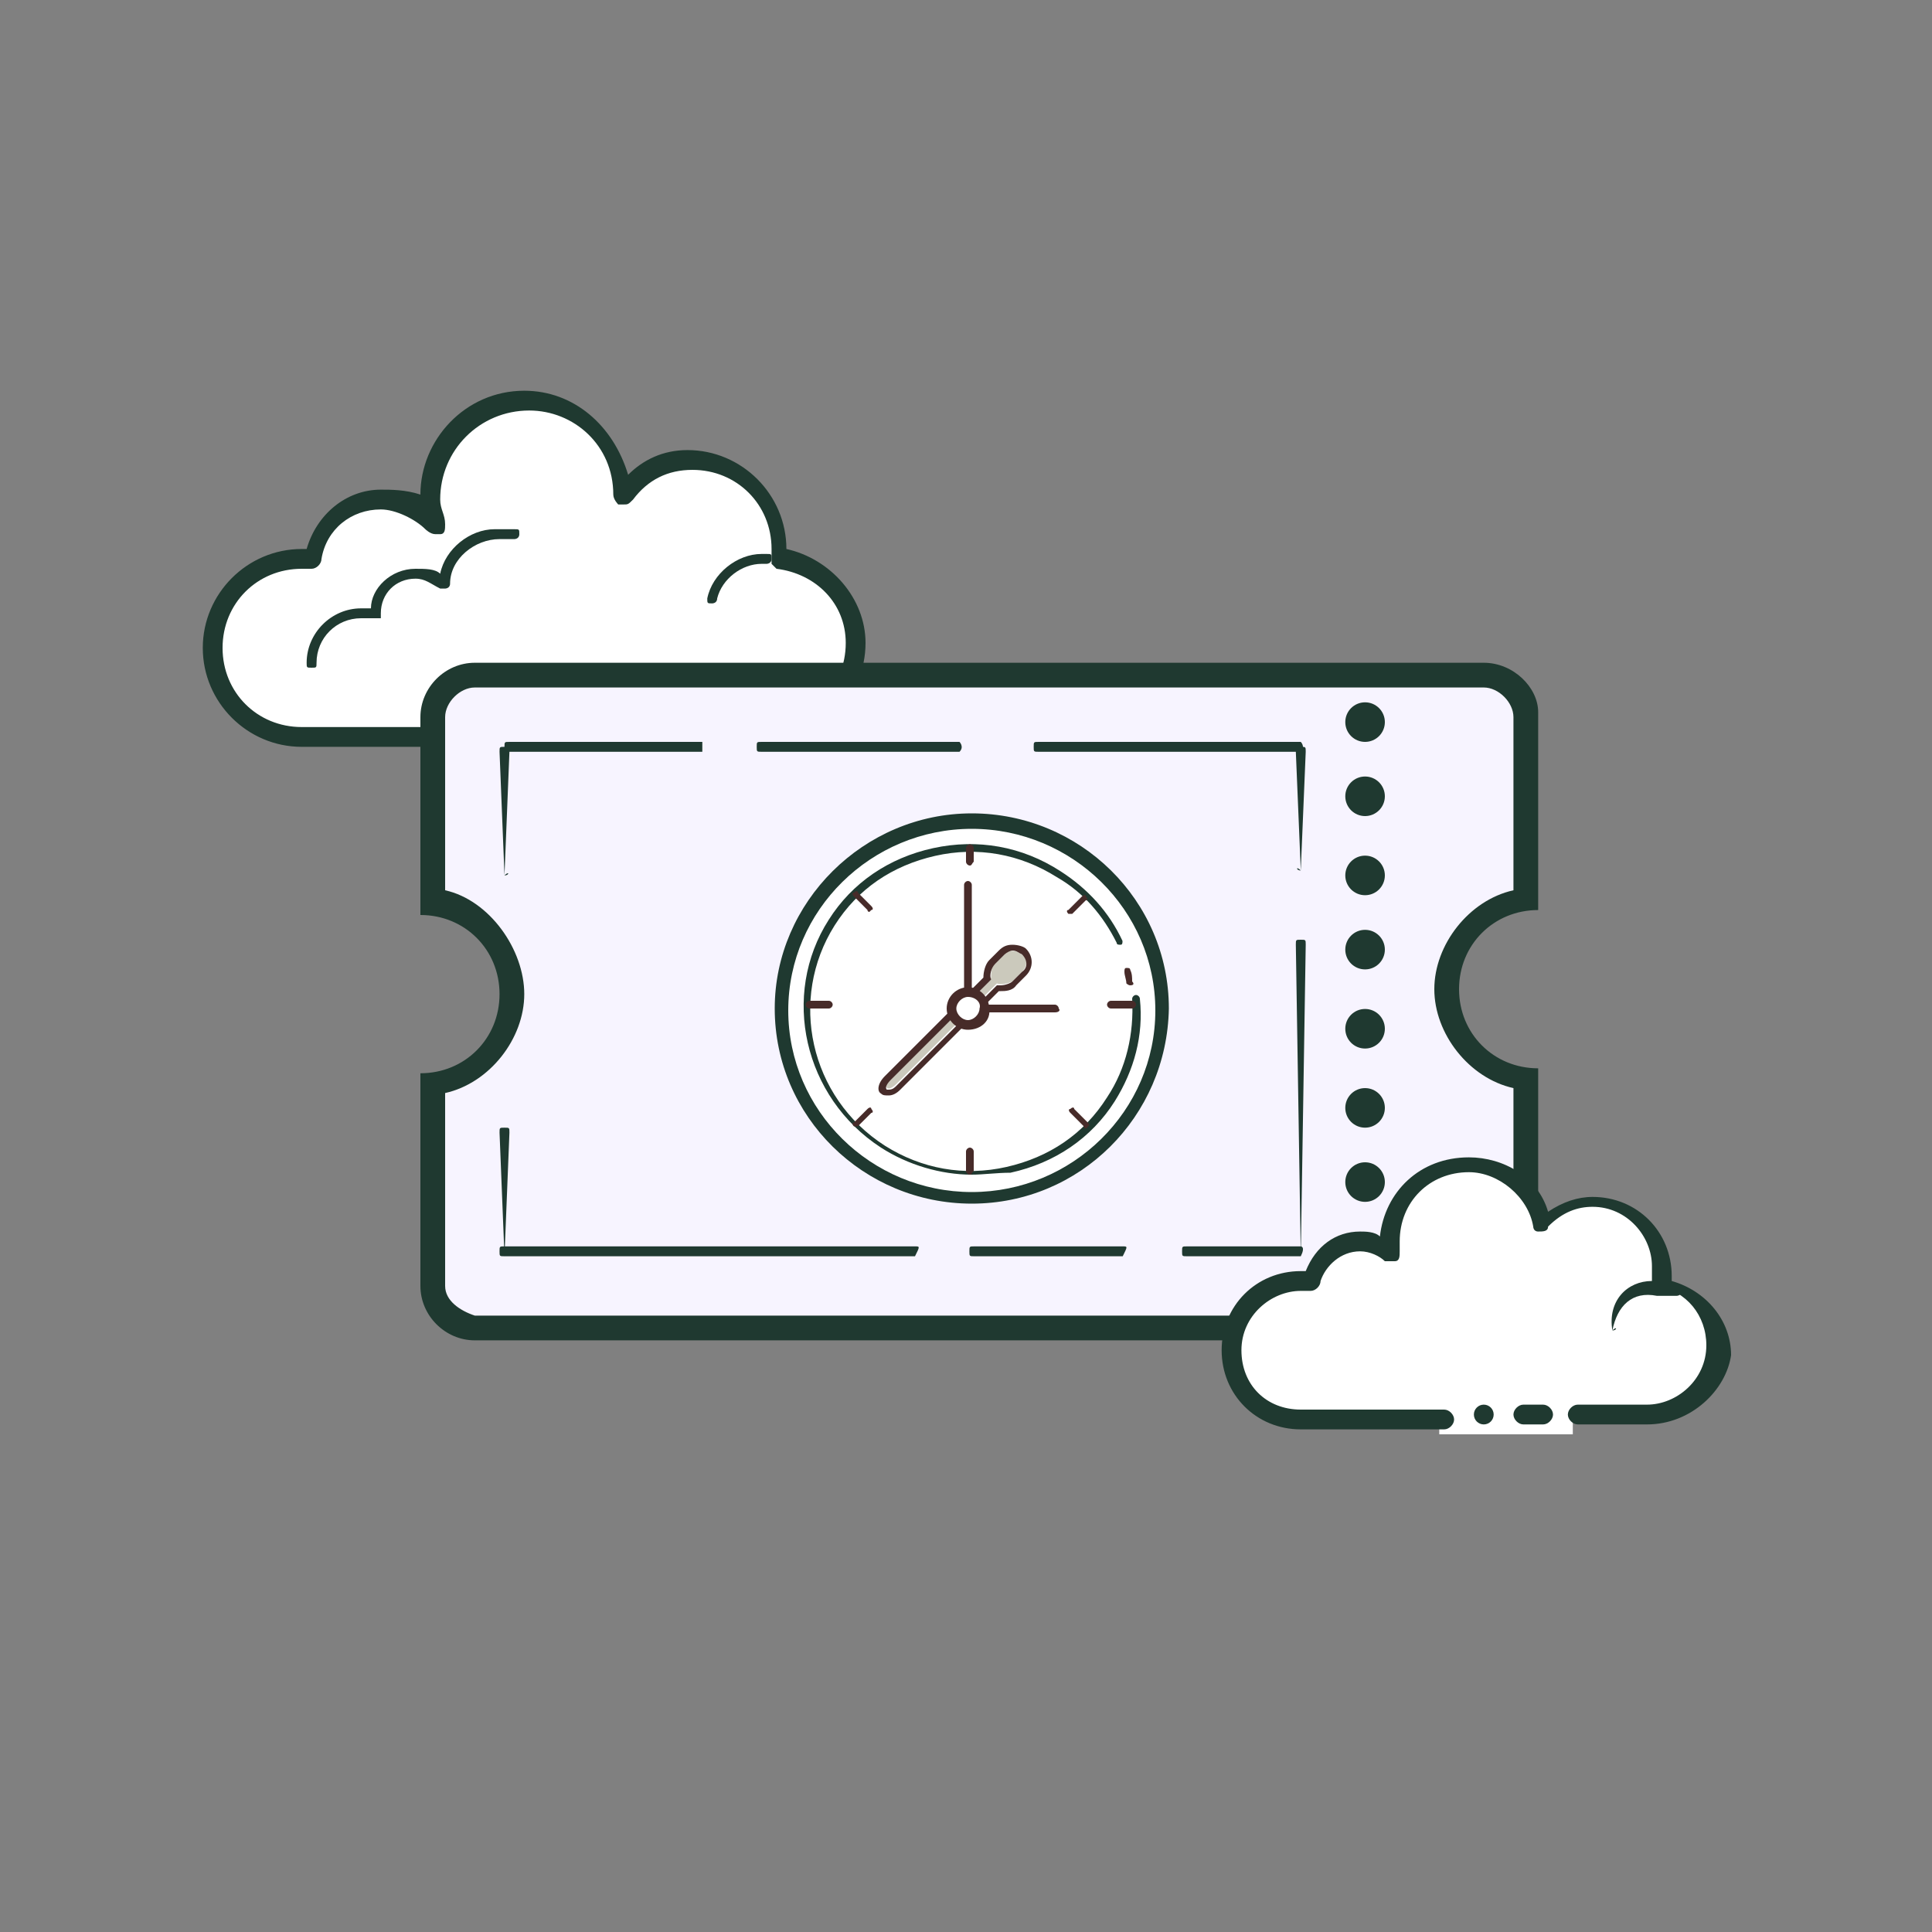 <?xml version="1.0" encoding="utf-8"?>
<!-- Generator: Adobe Illustrator 28.0.0, SVG Export Plug-In . SVG Version: 6.00 Build 0)  -->
<svg version="1.1" id="Layer_1" xmlns="http://www.w3.org/2000/svg" xmlns:xlink="http://www.w3.org/1999/xlink" x="0px" y="0px"
	 width="100px" height="100px" viewBox="0 0 100 100" enable-background="new 0 0 100 100" xml:space="preserve">
<rect x="0" y="0" width="100" height="100" fill="#808080" stroke="none"/>
<g>
	<g transform="scale(2.56,2.56)">
		<path display="none" fill="#FFFFFF" d="M33.6,21.9c0.4-0.8,0.7-1.8,0.7-2.8c0-2.6-1.6-4.8-3.9-5.7c0,0,0,0,0,0
			c0-4.5-3.7-8.2-8.2-8.2c-3.8,0-7,2.6-7.9,6.2C13.6,11.2,13,11,12.4,11c-3,0-5.5,2.3-5.8,5.2c-2,0.4-3.6,2.2-3.6,4.4
			c0,2.5,2,4.5,4.5,4.5c0.1,0,0.1,0,0.2,0c0,0.1,0,0.1,0,0.2c0,4.4,3.6,8,8,8c2.5,0,4.8-1.2,6.2-3c0.9,0.9,2,1.4,3.3,1.4
			c1.8,0,3.4-1,4.2-2.5c0.4,0.1,0.8,0.2,1.3,0.2c2.4,0,4.3-1.9,4.3-4.3C35,23.8,34.5,22.7,33.6,21.9z"/>
		<path display="none" fill="#FFFFFF" d="M12.2,30.6H8.3c-0.1,0-0.2-0.1-0.2-0.2s0.1-0.2,0.2-0.2h3.9c0.1,0,0.2,0.1,0.2,0.2
			S12.3,30.6,12.2,30.6z"/>
		<path display="none" fill="#FFFFFF" d="M13.4,30.6H13c-0.1,0-0.2-0.1-0.2-0.2s0.1-0.2,0.2-0.2h0.4c0.1,0,0.2,0.1,0.2,0.2
			S13.5,30.6,13.4,30.6z"/>
		<path display="none" fill="#FFFFFF" d="M15.3,31.4h-3.5c-0.1,0-0.2-0.1-0.2-0.2s0.1-0.2,0.2-0.2h3.5c0.1,0,0.2,0.1,0.2,0.2
			S15.4,31.4,15.3,31.4z"/>
		<path display="none" fill="#FFFFFF" d="M11,31.4h-0.4c-0.1,0-0.2-0.1-0.2-0.2s0.1-0.2,0.2-0.2H11c0.1,0,0.2,0.1,0.2,0.2
			S11.1,31.4,11,31.4z"/>
		<path display="none" fill="#FFFFFF" d="M9.9,31.4H9.1c-0.1,0-0.2-0.1-0.2-0.2S9,31,9.1,31h0.8c0.1,0,0.2,0.1,0.2,0.2
			S10,31.4,9.9,31.4z"/>
		<path display="none" fill="#FFFFFF" d="M12.2,32.1h-0.8c-0.1,0-0.2-0.1-0.2-0.2s0.1-0.2,0.2-0.2h0.8c0.1,0,0.2,0.1,0.2,0.2
			S12.3,32.1,12.2,32.1z"/>
		<path display="none" fill="#FFFFFF" d="M13.4,28.6c-0.1,0-0.3,0-0.4,0c-0.1,0-0.2,0.1-0.2,0.2S12.9,29,13,29c0.1,0,0.3,0,0.4,0
			c0.1,0,0.2-0.1,0.2-0.2S13.5,28.6,13.4,28.6z"/>
		<path display="none" fill="#FFFFFF" d="M13.4,29.4c-0.1,0-1.9,0-2,0c-0.1,0-0.2,0.1-0.2,0.2s0.1,0.2,0.2,0.2c0.1,0,1.9,0,2,0
			c0.1,0,0.2-0.1,0.2-0.2S13.5,29.4,13.4,29.4z"/>
		<path display="none" fill="#FFFFFF" d="M15.3,30.2c-0.1,0-1.1,0-1.2,0c-0.1,0-0.2,0.1-0.2,0.2s0.1,0.2,0.2,0.2c0.1,0,1.1,0,1.2,0
			c0.1,0,0.2-0.1,0.2-0.2S15.4,30.2,15.3,30.2z"/>
		<g display="none">
			<path display="inline" fill="#FFFFFF" d="M27.8,9.1h-3.9c-0.1,0-0.2-0.1-0.2-0.2s0.1-0.2,0.2-0.2h3.9c0.1,0,0.2,0.1,0.2,0.2
				S27.9,9.1,27.8,9.1z"/>
			<path display="inline" fill="#FFFFFF" d="M29.4,9.1h-0.8c-0.1,0-0.2-0.1-0.2-0.2s0.1-0.2,0.2-0.2h0.8c0.1,0,0.2,0.1,0.2,0.2
				S29.5,9.1,29.4,9.1z"/>
			<path display="inline" fill="#FFFFFF" d="M31.3,9.9h-3.9c-0.1,0-0.2-0.1-0.2-0.2s0.1-0.2,0.2-0.2h3.9c0.1,0,0.2,0.1,0.2,0.2
				S31.4,9.9,31.3,9.9z"/>
			<path display="inline" fill="#FFFFFF" d="M26.7,9.9h-0.4c-0.1,0-0.2-0.1-0.2-0.2s0.1-0.2,0.2-0.2h0.4c0.1,0,0.2,0.1,0.2,0.2
				S26.8,9.9,26.7,9.9z"/>
			<path display="inline" fill="#FFFFFF" d="M25.4,9.9h-0.7c-0.1,0-0.2-0.1-0.2-0.2s0.1-0.2,0.2-0.2h0.7c0.1,0,0.2,0.1,0.2,0.2
				S25.5,9.9,25.4,9.9z"/>
			<path display="inline" fill="#FFFFFF" d="M29,8.3h-2c-0.1,0-0.2-0.1-0.2-0.2s0.1-0.2,0.2-0.2h2c0.1,0,0.2,0.1,0.2,0.2
				S29.1,8.3,29,8.3z"/>
			<path display="inline" fill="#FFFFFF" d="M27.8,10.7H27c-0.1,0-0.2-0.1-0.2-0.2s0.1-0.2,0.2-0.2h0.8c0.1,0,0.2,0.1,0.2,0.2
				S27.9,10.7,27.8,10.7z"/>
		</g>
		<g>
			<path fill="#FFFFFF" d="M13.1,14.8c0,0,1.4,0,2.4,0s1.8-0.8,1.8-1.8c0-0.9-0.7-1.7-1.6-1.7c0-0.1,0-0.1,0-0.2
				c0-1-0.8-1.8-1.8-1.8c-0.6,0-1.1,0.3-1.4,0.7c-0.1-1-0.9-1.9-1.9-1.9c-1.1,0-2,0.9-2,2c0,0.2,0,0.3,0.1,0.5
				c-0.3-0.3-0.6-0.5-1-0.5c-0.7,0-1.3,0.5-1.3,1.2c-0.1,0-0.1,0-0.2,0c-1,0-1.8,0.8-1.8,1.8s0.8,1.8,1.8,1.8s3.7,0,3.7,0h2.1V15
				h1.2V14.8z"/>
			<path fill="#1F3930" d="M10.6,7.9c-1.2,0-2.1,1-2.1,2.1c0,0,0,0,0,0C8.2,9.9,7.9,9.9,7.7,9.9c-0.7,0-1.3,0.5-1.5,1.2
				c0,0,0,0-0.1,0c-1.1,0-2,0.9-2,2s0.9,2,2,2h5.8c0.1,0,0.2-0.1,0.2-0.2s-0.1-0.2-0.2-0.2H6.1c-0.9,0-1.6-0.7-1.6-1.6
				c0-0.9,0.7-1.6,1.6-1.6c0,0,0.1,0,0.1,0l0.1,0c0,0,0,0,0,0c0.1,0,0.2-0.1,0.2-0.2c0.1-0.6,0.6-1,1.2-1c0.3,0,0.7,0.2,0.9,0.4
				c0,0,0.1,0.1,0.2,0.1c0,0,0.1,0,0.1,0c0.1,0,0.1-0.1,0.1-0.2c0-0.2-0.1-0.3-0.1-0.5c0-1,0.8-1.8,1.8-1.8c0.9,0,1.7,0.7,1.7,1.7
				c0,0.1,0.1,0.2,0.1,0.2c0,0,0,0,0.1,0c0.1,0,0.1,0,0.2-0.1c0.3-0.4,0.7-0.6,1.2-0.6c0.9,0,1.6,0.7,1.6,1.6c0,0,0,0.1,0,0.1l0,0.1
				c0,0.1,0,0.1,0,0.1c0,0,0.1,0.1,0.1,0.1c0.8,0.1,1.4,0.7,1.4,1.5c0,0.9-0.7,1.6-1.6,1.6h-2.4c-0.1,0-0.2,0.1-0.2,0.2
				S13,15,13.1,15h2.4c1.1,0,2-0.9,2-2c0-0.9-0.7-1.7-1.6-1.9c0,0,0,0,0,0c0-1.1-0.9-2-2-2c-0.5,0-0.9,0.2-1.2,0.5
				C12.4,8.6,11.6,7.9,10.6,7.9z"/>
			<path fill="#1F3930" d="M10,10.7c-0.5,0-1,0.4-1.1,0.9c-0.1-0.1-0.3-0.1-0.5-0.1c-0.5,0-0.9,0.4-0.9,0.8c-0.1,0-0.2,0-0.2,0
				c-0.6,0-1.1,0.5-1.1,1.1c0,0.1,0,0.1,0.1,0.1c0,0,0,0,0,0c0.1,0,0.1,0,0.1-0.1c0-0.5,0.4-0.9,0.9-0.9c0.1,0,0.2,0,0.3,0
				c0,0,0,0,0,0c0,0,0,0,0.1,0c0,0,0-0.1,0-0.1c0-0.4,0.3-0.7,0.7-0.7c0.2,0,0.3,0.1,0.5,0.2c0,0,0,0,0.1,0c0,0,0,0,0,0
				c0,0,0.1,0,0.1-0.1c0-0.5,0.5-0.9,1-0.9c0.1,0,0.2,0,0.3,0c0,0,0,0,0,0c0,0,0.1,0,0.1-0.1c0-0.1,0-0.1-0.1-0.1
				C10.2,10.7,10.1,10.7,10,10.7z"/>
			<path fill="#1F3930" d="M15.4,11.2c-0.5,0-1,0.4-1.1,0.9c0,0.1,0,0.1,0.1,0.1c0,0,0,0,0,0c0,0,0.1,0,0.1-0.1
				c0.1-0.4,0.5-0.7,0.9-0.7c0,0,0.1,0,0.1,0c0,0,0,0,0,0c0,0,0.1,0,0.1-0.1c0-0.1,0-0.1-0.1-0.1C15.5,11.2,15.5,11.2,15.4,11.2z"/>
		</g>
		<g>
			<path fill="#F7F4FF" d="M9.6,26.8c-0.5,0-0.8-0.4-0.8-0.8v-4.1c0.9-0.1,1.6-0.9,1.6-1.8s-0.7-1.7-1.6-1.8v-3.7
				c0-0.5,0.4-0.8,0.8-0.8H30c0.5,0,0.8,0.4,0.8,0.8v3.7c-0.9,0.1-1.6,0.9-1.6,1.8s0.7,1.7,1.6,1.8V26c0,0.5-0.4,0.8-0.8,0.8
				L9.6,26.8L9.6,26.8z"/>
			<path fill="#1F3930" d="M30,13.9c0.3,0,0.6,0.3,0.6,0.6V18c-0.9,0.2-1.6,1.1-1.6,2s0.7,1.8,1.6,2V26c0,0.3-0.3,0.6-0.6,0.6H9.6
				C9.3,26.5,9,26.3,9,26v-3.9c0.9-0.2,1.6-1.1,1.6-2S9.9,18.2,9,18v-3.5c0-0.3,0.3-0.6,0.6-0.6H30 M30,13.4H9.6
				c-0.6,0-1.1,0.5-1.1,1.1v4c0.9,0,1.6,0.7,1.6,1.6c0,0.9-0.7,1.6-1.6,1.6V26c0,0.6,0.5,1.1,1.1,1.1H30c0.6,0,1.1-0.5,1.1-1.1v-4.4
				c-0.9,0-1.6-0.7-1.6-1.6c0-0.9,0.7-1.6,1.6-1.6v-4C31.1,13.9,30.6,13.4,30,13.4z"/>
			<circle fill="#1F3930" cx="27.6" cy="16.1" r="0.4"/>
			<circle fill="#1F3930" cx="27.6" cy="14.6" r="0.4"/>
			<circle fill="#1F3930" cx="27.6" cy="17.7" r="0.4"/>
			<circle fill="#1F3930" cx="27.6" cy="19.2" r="0.4"/>
			<circle fill="#1F3930" cx="27.6" cy="20.8" r="0.4"/>
			<circle fill="#1F3930" cx="27.6" cy="22.4" r="0.4"/>
			<circle fill="#1F3930" cx="27.6" cy="23.9" r="0.4"/>
			<circle fill="#1F3930" cx="27.6" cy="25.5" r="0.4"/>
			<path fill="#1F3930" d="M26.3,15.2h-5.3c-0.1,0-0.1,0-0.1-0.1s0-0.1,0.1-0.1h5.3C26.3,15,26.4,15.1,26.3,15.2
				C26.4,15.2,26.3,15.2,26.3,15.2z"/>
			<path fill="#1F3930" d="M19.4,15.2h-4c-0.1,0-0.1,0-0.1-0.1s0-0.1,0.1-0.1h4C19.4,15,19.5,15.1,19.4,15.2
				C19.5,15.2,19.4,15.2,19.4,15.2z"/>
			<path fill="#1F3930" d="M14.2,15.2h-3.9c-0.1,0-0.1,0-0.1-0.1s0-0.1,0.1-0.1h3.9C14.2,15,14.2,15.1,14.2,15.2
				C14.2,15.2,14.2,15.2,14.2,15.2z"/>
			<path fill="#1F3930" d="M10.2,17.7C10.2,17.7,10.1,17.6,10.2,17.7l-0.1-2.5c0-0.1,0-0.1,0.1-0.1s0.1,0,0.1,0.1L10.2,17.7
				C10.3,17.6,10.3,17.7,10.2,17.7z"/>
			<path fill="#1F3930" d="M26.3,17.6C26.2,17.6,26.2,17.5,26.3,17.6l-0.1-2.4c0-0.1,0-0.1,0.1-0.1c0.1,0,0.1,0,0.1,0.1L26.3,17.6
				C26.4,17.5,26.3,17.6,26.3,17.6z"/>
			<path fill="#1F3930" d="M26.3,25.4C26.2,25.4,26.2,25.4,26.3,25.4l-0.1-6.3c0-0.1,0-0.1,0.1-0.1c0.1,0,0.1,0,0.1,0.1L26.3,25.4
				C26.4,25.4,26.3,25.4,26.3,25.4z"/>
			<path fill="#1F3930" d="M10.2,25.4C10.2,25.4,10.1,25.4,10.2,25.4l-0.1-2.5c0-0.1,0-0.1,0.1-0.1s0.1,0,0.1,0.1L10.2,25.4
				C10.3,25.4,10.3,25.4,10.2,25.4z"/>
			<path fill="#1F3930" d="M26.3,25.4H24c-0.1,0-0.1,0-0.1-0.1c0-0.1,0-0.1,0.1-0.1h2.3C26.3,25.2,26.4,25.2,26.3,25.4
				C26.4,25.4,26.3,25.4,26.3,25.4z"/>
			<path fill="#1F3930" d="M22.7,25.4h-3c-0.1,0-0.1,0-0.1-0.1c0-0.1,0-0.1,0.1-0.1h3C22.8,25.2,22.8,25.2,22.7,25.4
				C22.8,25.4,22.8,25.4,22.7,25.4z"/>
			<g>
				<path fill="#1F3930" d="M18.5,25.4h-8.3c-0.1,0-0.1,0-0.1-0.1c0-0.1,0-0.1,0.1-0.1h8.3C18.6,25.2,18.6,25.2,18.5,25.4
					C18.6,25.4,18.6,25.4,18.5,25.4z"/>
			</g>
			<g display="none">
				<path display="inline" fill="#1F3930" d="M23.9,17.7h-7c-0.1,0-0.2-0.1-0.2-0.2s0.1-0.2,0.2-0.2h7c0.1,0,0.2,0.1,0.2,0.2
					S24,17.7,23.9,17.7z"/>
			</g>
			<g display="none">
				<path display="inline" fill="#1F3930" d="M15.6,17.7H13c-0.1,0-0.2-0.1-0.2-0.2s0.1-0.2,0.2-0.2h2.7c0.1,0,0.2,0.1,0.2,0.2
					S15.7,17.7,15.6,17.7z"/>
			</g>
			<g display="none">
				<path display="inline" fill="#1F3930" d="M23.9,19.6h-2.4c-0.1,0-0.2-0.1-0.2-0.2s0.1-0.2,0.2-0.2h2.4c0.1,0,0.2,0.1,0.2,0.2
					S24,19.6,23.9,19.6z"/>
			</g>
			<g display="none">
				<path display="inline" fill="#1F3930" d="M20.3,19.6H13c-0.1,0-0.2-0.1-0.2-0.2s0.1-0.2,0.2-0.2h7.3c0.1,0,0.2,0.1,0.2,0.2
					S20.4,19.6,20.3,19.6z"/>
			</g>
			<g display="none">
				<path display="inline" fill="#1F3930" d="M20.3,23.2H13c-0.1,0-0.2-0.1-0.2-0.2s0.1-0.2,0.2-0.2h7.3c0.1,0,0.2,0.1,0.2,0.2
					S20.4,23.2,20.3,23.2z"/>
			</g>
			<g display="none">
				<path display="inline" fill="#1F3930" d="M23.9,21.6h-5.2c-0.1,0-0.2-0.1-0.2-0.2s0.1-0.2,0.2-0.2h5.2c0.1,0,0.2,0.1,0.2,0.2
					S24,21.6,23.9,21.6z"/>
			</g>
			<g display="none">
				<path display="inline" fill="#1F3930" d="M17.4,21.6H13c-0.1,0-0.2-0.1-0.2-0.2s0.1-0.2,0.2-0.2h4.4c0.1,0,0.2,0.1,0.2,0.2
					S17.5,21.6,17.4,21.6z"/>
			</g>
		</g>
		<g>
			<path fill="#FFFFFF" d="M31.9,28.6c0,0,0.6,0,1.4,0s1.4-0.6,1.4-1.4c0-0.7-0.5-1.3-1.2-1.3c0-0.1,0-0.1,0-0.2
				c0-0.8-0.6-1.4-1.4-1.4c-0.4,0-0.8,0.2-1,0.5c-0.2-0.7-0.8-1.2-1.5-1.2c-0.9,0-1.6,0.7-1.6,1.6c0,0.1,0,0.1,0,0.2
				c-0.2-0.1-0.4-0.2-0.6-0.2c-0.5,0-0.9,0.3-1,0.8c-0.1,0-0.1,0-0.2,0c-0.8,0-1.4,0.6-1.4,1.4s0.6,1.4,1.4,1.4s2.9,0,2.9,0v0.2h2.7
				V28.6z"/>
			<path fill="#1F3930" d="M32.6,26.9C32.6,26.9,32.5,26.8,32.6,26.9c-0.1-0.6,0.3-1,0.8-1c0,0,0.3,0,0.5,0.1c0.1,0,0.1,0.1,0.1,0.1
				c0,0.1-0.1,0.1-0.1,0.1c-0.2,0-0.4,0-0.4,0C33,26.1,32.7,26.4,32.6,26.9C32.7,26.8,32.7,26.9,32.6,26.9z"/>
			<circle fill="#1F3930" cx="30" cy="28.6" r="0.2"/>
			<path fill="#1F3930" d="M33.3,28.8h-1.4c-0.1,0-0.2-0.1-0.2-0.2s0.1-0.2,0.2-0.2h1.4c0.6,0,1.2-0.5,1.2-1.2c0-0.6-0.4-1.1-1-1.2
				c-0.1,0-0.1,0-0.1-0.1c0,0,0-0.1,0-0.1c0-0.1,0-0.1,0-0.2c0-0.6-0.5-1.2-1.2-1.2c-0.3,0-0.6,0.1-0.9,0.4c0,0.1-0.1,0.1-0.2,0.1
				c-0.1,0-0.1-0.1-0.1-0.1c-0.1-0.6-0.7-1.1-1.3-1.1c-0.8,0-1.4,0.6-1.4,1.4c0,0.1,0,0.1,0,0.2c0,0.1,0,0.2-0.1,0.2
				c-0.1,0-0.2,0-0.2,0c-0.1-0.1-0.3-0.2-0.5-0.2c-0.4,0-0.7,0.3-0.8,0.6c0,0.1-0.1,0.2-0.2,0.2c-0.1,0-0.1,0-0.2,0
				c-0.6,0-1.2,0.5-1.2,1.2s0.5,1.2,1.2,1.2h2.9c0.1,0,0.2,0.1,0.2,0.2s-0.1,0.2-0.2,0.2h-2.9c-0.9,0-1.6-0.7-1.6-1.6
				s0.7-1.6,1.6-1.6c0,0,0,0,0.1,0c0.2-0.5,0.6-0.8,1.1-0.8c0.1,0,0.3,0,0.4,0.1c0.1-0.9,0.8-1.6,1.8-1.6c0.7,0,1.4,0.4,1.6,1.1
				c0.3-0.2,0.6-0.3,0.9-0.3c0.9,0,1.6,0.7,1.6,1.6c0,0,0,0,0,0.1c0.7,0.2,1.2,0.8,1.2,1.5C34.9,28.1,34.2,28.8,33.3,28.8z"/>
			<path fill="#1F3930" d="M31.2,28.4c-0.1,0-0.3,0-0.4,0c-0.1,0-0.2,0.1-0.2,0.2s0.1,0.2,0.2,0.2c0.1,0,0.3,0,0.4,0
				c0.1,0,0.2-0.1,0.2-0.2S31.3,28.4,31.2,28.4z"/>
		</g>
	</g>
	<g>
		<ellipse fill="#FFFFFF" cx="50.3" cy="52.3" rx="9.3" ry="9.6"/>
		<path display="none" fill="#472B29" d="M54.5,45.1C54.5,45.1,54.4,45.1,54.5,45.1c-0.2-0.1-0.4-0.2-0.6-0.3c0,0-0.1-0.1,0-0.1
			c0-0.1,0.1-0.1,0.1,0c0.2,0.1,0.4,0.2,0.5,0.3C54.6,44.9,54.6,45,54.5,45.1C54.5,45.1,54.5,45.1,54.5,45.1z"/>
		<path display="none" fill="#472B29" d="M55.3,45.7C55.3,45.7,55.2,45.7,55.3,45.7c-0.1-0.1-0.2-0.2-0.3-0.2c0,0-0.1-0.1,0-0.1
			c0,0,0.1-0.1,0.1,0c0.1,0.1,0.2,0.1,0.3,0.2C55.4,45.5,55.4,45.6,55.3,45.7C55.3,45.7,55.3,45.7,55.3,45.7z"/>
		<path display="none" fill="#472B29" d="M50.3,60.8c-4.6,0-8.3-3.8-8.3-8.5s3.7-8.5,8.3-8.5c1,0,1.9,0.2,2.8,0.5
			c0.1,0,0.1,0.1,0.1,0.1c0,0.1-0.1,0.1-0.1,0.1c-0.9-0.3-1.8-0.5-2.8-0.5c-4.4,0-8.1,3.7-8.1,8.3s3.6,8.3,8.1,8.3s8.1-3.7,8.1-8.3
			c0-2.3-1-4.6-2.6-6.2c0,0,0-0.1,0-0.1c0,0,0.1,0,0.1,0c1.7,1.6,2.7,3.9,2.7,6.3C58.6,57,54.9,60.8,50.3,60.8z"/>
		<path fill="#472B29" d="M50.3,62.2c-5.3,0-9.7-4.5-9.7-10s4.3-10,9.7-10s9.7,4.5,9.7,10S55.7,62.2,50.3,62.2z M50.3,42.9
			c-5,0-9.1,4.2-9.1,9.4s4.1,9.4,9.1,9.4s9.1-4.2,9.1-9.4S55.3,42.9,50.3,42.9z"/>
	</g>
	<g>
		<path fill="#FDFCEE" d="M51.2,55.7c0,0.4,0.4,0.6,1.2,0.6V57h-4.1v-0.7c0.8,0,1.1-0.2,1.1-0.6v-3.9c0-0.4-0.4-0.6-1.1-0.6v-0.7
			h2.9C51.2,50.5,51.2,55.7,51.2,55.7z M51.4,48.4c0,0.3-0.1,0.5-0.3,0.8c-0.2,0.2-0.5,0.3-0.8,0.3c-0.2,0-0.3,0-0.4-0.1
			c-0.1,0-0.2-0.1-0.4-0.2c-0.1-0.1-0.2-0.2-0.2-0.3c-0.1-0.1-0.1-0.3-0.1-0.4c0-0.3,0.1-0.6,0.3-0.8c0.2-0.2,0.5-0.3,0.8-0.3
			s0.6,0.1,0.8,0.3C51.3,47.8,51.4,48,51.4,48.4z"/>
		<path fill="#472B29" d="M52.6,57.2h-4.5v-1.2h0.2c0.4,0,0.9-0.1,0.9-0.4v-3.9c0-0.2-0.3-0.4-0.9-0.4h-0.2v-1.2h3.3v5.4
			c0,0.1,0,0.1,0,0.2c0.1,0.1,0.3,0.2,0.9,0.2h0.2L52.6,57.2L52.6,57.2z M48.5,56.8h3.7v-0.3c-0.5,0-0.8-0.1-1-0.3
			C51.1,56,51,55.9,51,55.7v-5h-2.5V51c0.8,0,1.1,0.3,1.1,0.8v3.9c0,0.5-0.4,0.7-1.1,0.8V56.8z M50.3,49.6c-0.2,0-0.4,0-0.5-0.1
			c-0.2-0.1-0.3-0.2-0.4-0.3c-0.1-0.1-0.2-0.2-0.3-0.4c-0.1-0.2-0.1-0.3-0.1-0.5c0-0.4,0.1-0.7,0.4-0.9c0.3-0.2,0.6-0.4,0.9-0.4
			s0.7,0.1,0.9,0.4c0.3,0.2,0.4,0.6,0.4,0.9c0,0.4-0.1,0.7-0.4,0.9C50.9,49.5,50.7,49.6,50.3,49.6z M50.3,47.4
			c-0.2,0-0.5,0.1-0.7,0.2s-0.3,0.4-0.3,0.6c0,0.1,0,0.2,0.1,0.3c0,0.1,0.1,0.2,0.2,0.3c0.1,0.1,0.2,0.2,0.3,0.2
			c0.1,0,0.2,0.1,0.4,0.1c0.3,0,0.5-0.1,0.6-0.2c0.2-0.2,0.3-0.4,0.3-0.6c0-0.2-0.1-0.5-0.3-0.6C50.7,47.5,50.5,47.4,50.3,47.4z"/>
	</g>
</g>
<path fill="#FFFFFF" d="M50.3,42.6c-5.4,0-9.8,4.4-9.9,9.7c0,5.4,4.4,9.7,9.8,9.7c0,0,0,0,0,0c5.4,0,9.8-4.4,9.9-9.7
	C60.1,46.9,55.7,42.6,50.3,42.6C50.3,42.6,50.3,42.6,50.3,42.6z"/>
<path fill="#1F3930" d="M50.3,62.3c-5.6,0-10.2-4.5-10.2-10.1c0-5.5,4.6-10.1,10.2-10.1s10.2,4.5,10.2,10.1
	C60.4,57.8,55.9,62.3,50.3,62.3z M50.3,42.9c-5.2,0-9.5,4.2-9.5,9.4c0,5.2,4.3,9.4,9.5,9.4s9.5-4.2,9.5-9.4S55.5,42.9,50.3,42.9z"/>
<path fill="#FFFFFF" d="M50.3,43.9c-4.7,0-8.4,3.7-8.4,8.4c0,4.6,3.8,8.4,8.4,8.4s8.4-3.7,8.4-8.4C58.7,47.6,54.9,43.9,50.3,43.9z"
	/>
<path fill="#1F3930" d="M50.3,60.8c-1.6,0-3.3-0.5-4.7-1.4c-4-2.6-5.2-7.9-2.7-11.8c1.2-1.9,3.1-3.2,5.4-3.7
	c2.3-0.5,4.6-0.1,6.6,1.2c1.4,0.9,2.5,2.1,3.2,3.6c0,0.1,0,0.2-0.1,0.2c-0.1,0-0.2,0-0.2-0.1c-0.7-1.4-1.7-2.6-3.1-3.4
	c-1.9-1.2-4.1-1.6-6.3-1.1c-2.2,0.5-4,1.7-5.2,3.6c-2.4,3.8-1.3,8.9,2.6,11.4c1.9,1.2,4.1,1.6,6.3,1.1c2.2-0.5,4-1.7,5.2-3.6
	c1-1.5,1.4-3.3,1.3-5.1c0-0.1,0.1-0.2,0.2-0.2c0.1,0,0.2,0.1,0.2,0.2c0.2,1.9-0.3,3.7-1.3,5.3c-1.2,1.9-3.1,3.2-5.4,3.7
	C51.6,60.7,50.9,60.8,50.3,60.8z"/>
<path fill="#FDFCEE" d="M58.4,50.2c0,0.2,0.1,0.4,0.1,0.6"/>
<path fill="#472B29" d="M58.5,51c-0.1,0-0.2-0.1-0.2-0.1c0-0.2-0.1-0.4-0.1-0.6c0-0.1,0-0.2,0.1-0.2c0.1,0,0.2,0,0.2,0.1
	c0.1,0.2,0.1,0.4,0.1,0.6C58.7,50.9,58.7,51,58.5,51C58.5,51,58.5,51,58.5,51z"/>
<path fill="#CBC9BC" d="M51.3,50.6l-5.2,5.2c-0.1,0.1-0.3,0.3-0.2,0.5c0.1,0.1,0.3,0,0.5-0.2l5.2-5.2c0.2,0.1,0.6,0,0.8-0.1l0.5-0.5
	c0.3-0.3,0.3-0.7,0-0.9s-0.7-0.3-0.9,0l-0.5,0.5C51.3,50,51.3,50.4,51.3,50.6z"/>
<path fill="#472B29" d="M52.4,49.2c0.2,0,0.3,0.1,0.5,0.2c0.3,0.3,0.3,0.7,0,0.9l-0.5,0.5c-0.1,0.1-0.4,0.2-0.6,0.2
	c-0.1,0-0.2,0-0.2,0l-5.2,5.2c-0.1,0.1-0.2,0.2-0.4,0.2c0,0-0.1,0-0.1,0c-0.1-0.1,0-0.3,0.2-0.5l5.2-5.2c-0.1-0.2,0-0.6,0.2-0.8
	l0.5-0.5C52.1,49.3,52.3,49.2,52.4,49.2 M52.4,48.9c-0.3,0-0.5,0.1-0.7,0.3l-0.5,0.5c-0.2,0.2-0.3,0.6-0.3,0.9l-5.1,5.1
	c-0.4,0.4-0.4,0.8-0.2,0.9c0.1,0.1,0.2,0.1,0.4,0.1c0.2,0,0.4-0.1,0.6-0.3l5.1-5.1c0,0,0.1,0,0.1,0c0.2,0,0.6,0,0.8-0.3l0.5-0.5
	c0.4-0.4,0.4-1,0-1.4C53,49,52.7,48.9,52.4,48.9L52.4,48.9z M50.2,44.8c-0.1,0-0.2-0.1-0.2-0.2v-0.7c0-0.1,0.1-0.2,0.2-0.2
	s0.2,0.1,0.2,0.2v0.7C50.3,44.7,50.3,44.8,50.2,44.8z M50.2,60.8c-0.1,0-0.2-0.1-0.2-0.2v-1c0-0.1,0.1-0.2,0.2-0.2s0.2,0.1,0.2,0.2
	v1C50.3,60.7,50.3,60.8,50.2,60.8z M58.6,52.2h-1.1c-0.1,0-0.2-0.1-0.2-0.2s0.1-0.2,0.2-0.2h1.1c0.1,0,0.2,0.1,0.2,0.2
	S58.7,52.2,58.6,52.2z M42.9,52.2h-1c-0.1,0-0.2-0.1-0.2-0.2s0.1-0.2,0.2-0.2h1c0.1,0,0.2,0.1,0.2,0.2S43,52.2,42.9,52.2z"/>
<path fill="#F27E97" d="M56.1,46.4l-0.7,0.7"/>
<path fill="#472B29" d="M55.4,47.3c0,0-0.1,0-0.1,0c-0.1-0.1-0.1-0.2,0-0.2l0.7-0.7c0.1-0.1,0.2-0.1,0.2,0c0.1,0.1,0.1,0.2,0,0.2
	l-0.7,0.7C55.5,47.3,55.4,47.3,55.4,47.3z"/>
<path fill="#F27E97" d="M45,57.4l-0.7,0.7"/>
<path fill="#472B29" d="M44.3,58.3c0,0-0.1,0-0.1,0c-0.1-0.1-0.1-0.2,0-0.2l0.7-0.7c0.1-0.1,0.2-0.1,0.2,0c0.1,0.1,0.1,0.2,0,0.2
	l-0.7,0.7C44.4,58.3,44.3,58.3,44.3,58.3z"/>
<path fill="#F27E97" d="M56.2,58.2l-0.7-0.7"/>
<path fill="#472B29" d="M56.2,58.4c0,0-0.1,0-0.1-0.1l-0.7-0.7c-0.1-0.1-0.1-0.2,0-0.2c0.1-0.1,0.2-0.1,0.2,0l0.7,0.7
	c0.1,0.1,0.1,0.2,0,0.2C56.3,58.3,56.3,58.4,56.2,58.4z"/>
<path fill="#F27E97" d="M45,47l-0.7-0.7"/>
<path fill="#472B29" d="M45,47.2c0,0-0.1,0-0.1-0.1l-0.7-0.7c-0.1-0.1-0.1-0.2,0-0.2c0.1-0.1,0.2-0.1,0.2,0l0.7,0.7
	c0.1,0.1,0.1,0.2,0,0.2C45.1,47.1,45,47.2,45,47.2z M54.6,52.4h-3.5c-0.1,0-0.2-0.1-0.2-0.2c0-0.1,0.1-0.2,0.2-0.2h3.5
	c0.1,0,0.2,0.1,0.2,0.2C54.9,52.3,54.8,52.4,54.6,52.4z M50.1,51.7c-0.1,0-0.2-0.1-0.2-0.2v-5.7c0-0.1,0.1-0.2,0.2-0.2
	c0.1,0,0.2,0.1,0.2,0.2v5.7C50.4,51.6,50.3,51.7,50.1,51.7z"/>
<path fill="#FFFFFF" d="M50.1,51.3c-0.5,0-0.9,0.4-0.9,0.9c0,0.5,0.4,0.9,0.9,0.9c0.5,0,0.9-0.4,0.9-0.9
	C51,51.7,50.6,51.3,50.1,51.3z"/>
<path fill="#472B29" d="M50.1,53.3c-0.6,0-1.1-0.5-1.1-1.1c0-0.6,0.5-1.1,1.1-1.1s1.1,0.5,1.1,1.1C51.3,52.8,50.8,53.3,50.1,53.3z
	 M50.1,51.6c-0.3,0-0.6,0.3-0.6,0.6c0,0.3,0.3,0.6,0.6,0.6s0.6-0.3,0.6-0.6C50.8,51.9,50.5,51.6,50.1,51.6z"/>
</svg>
